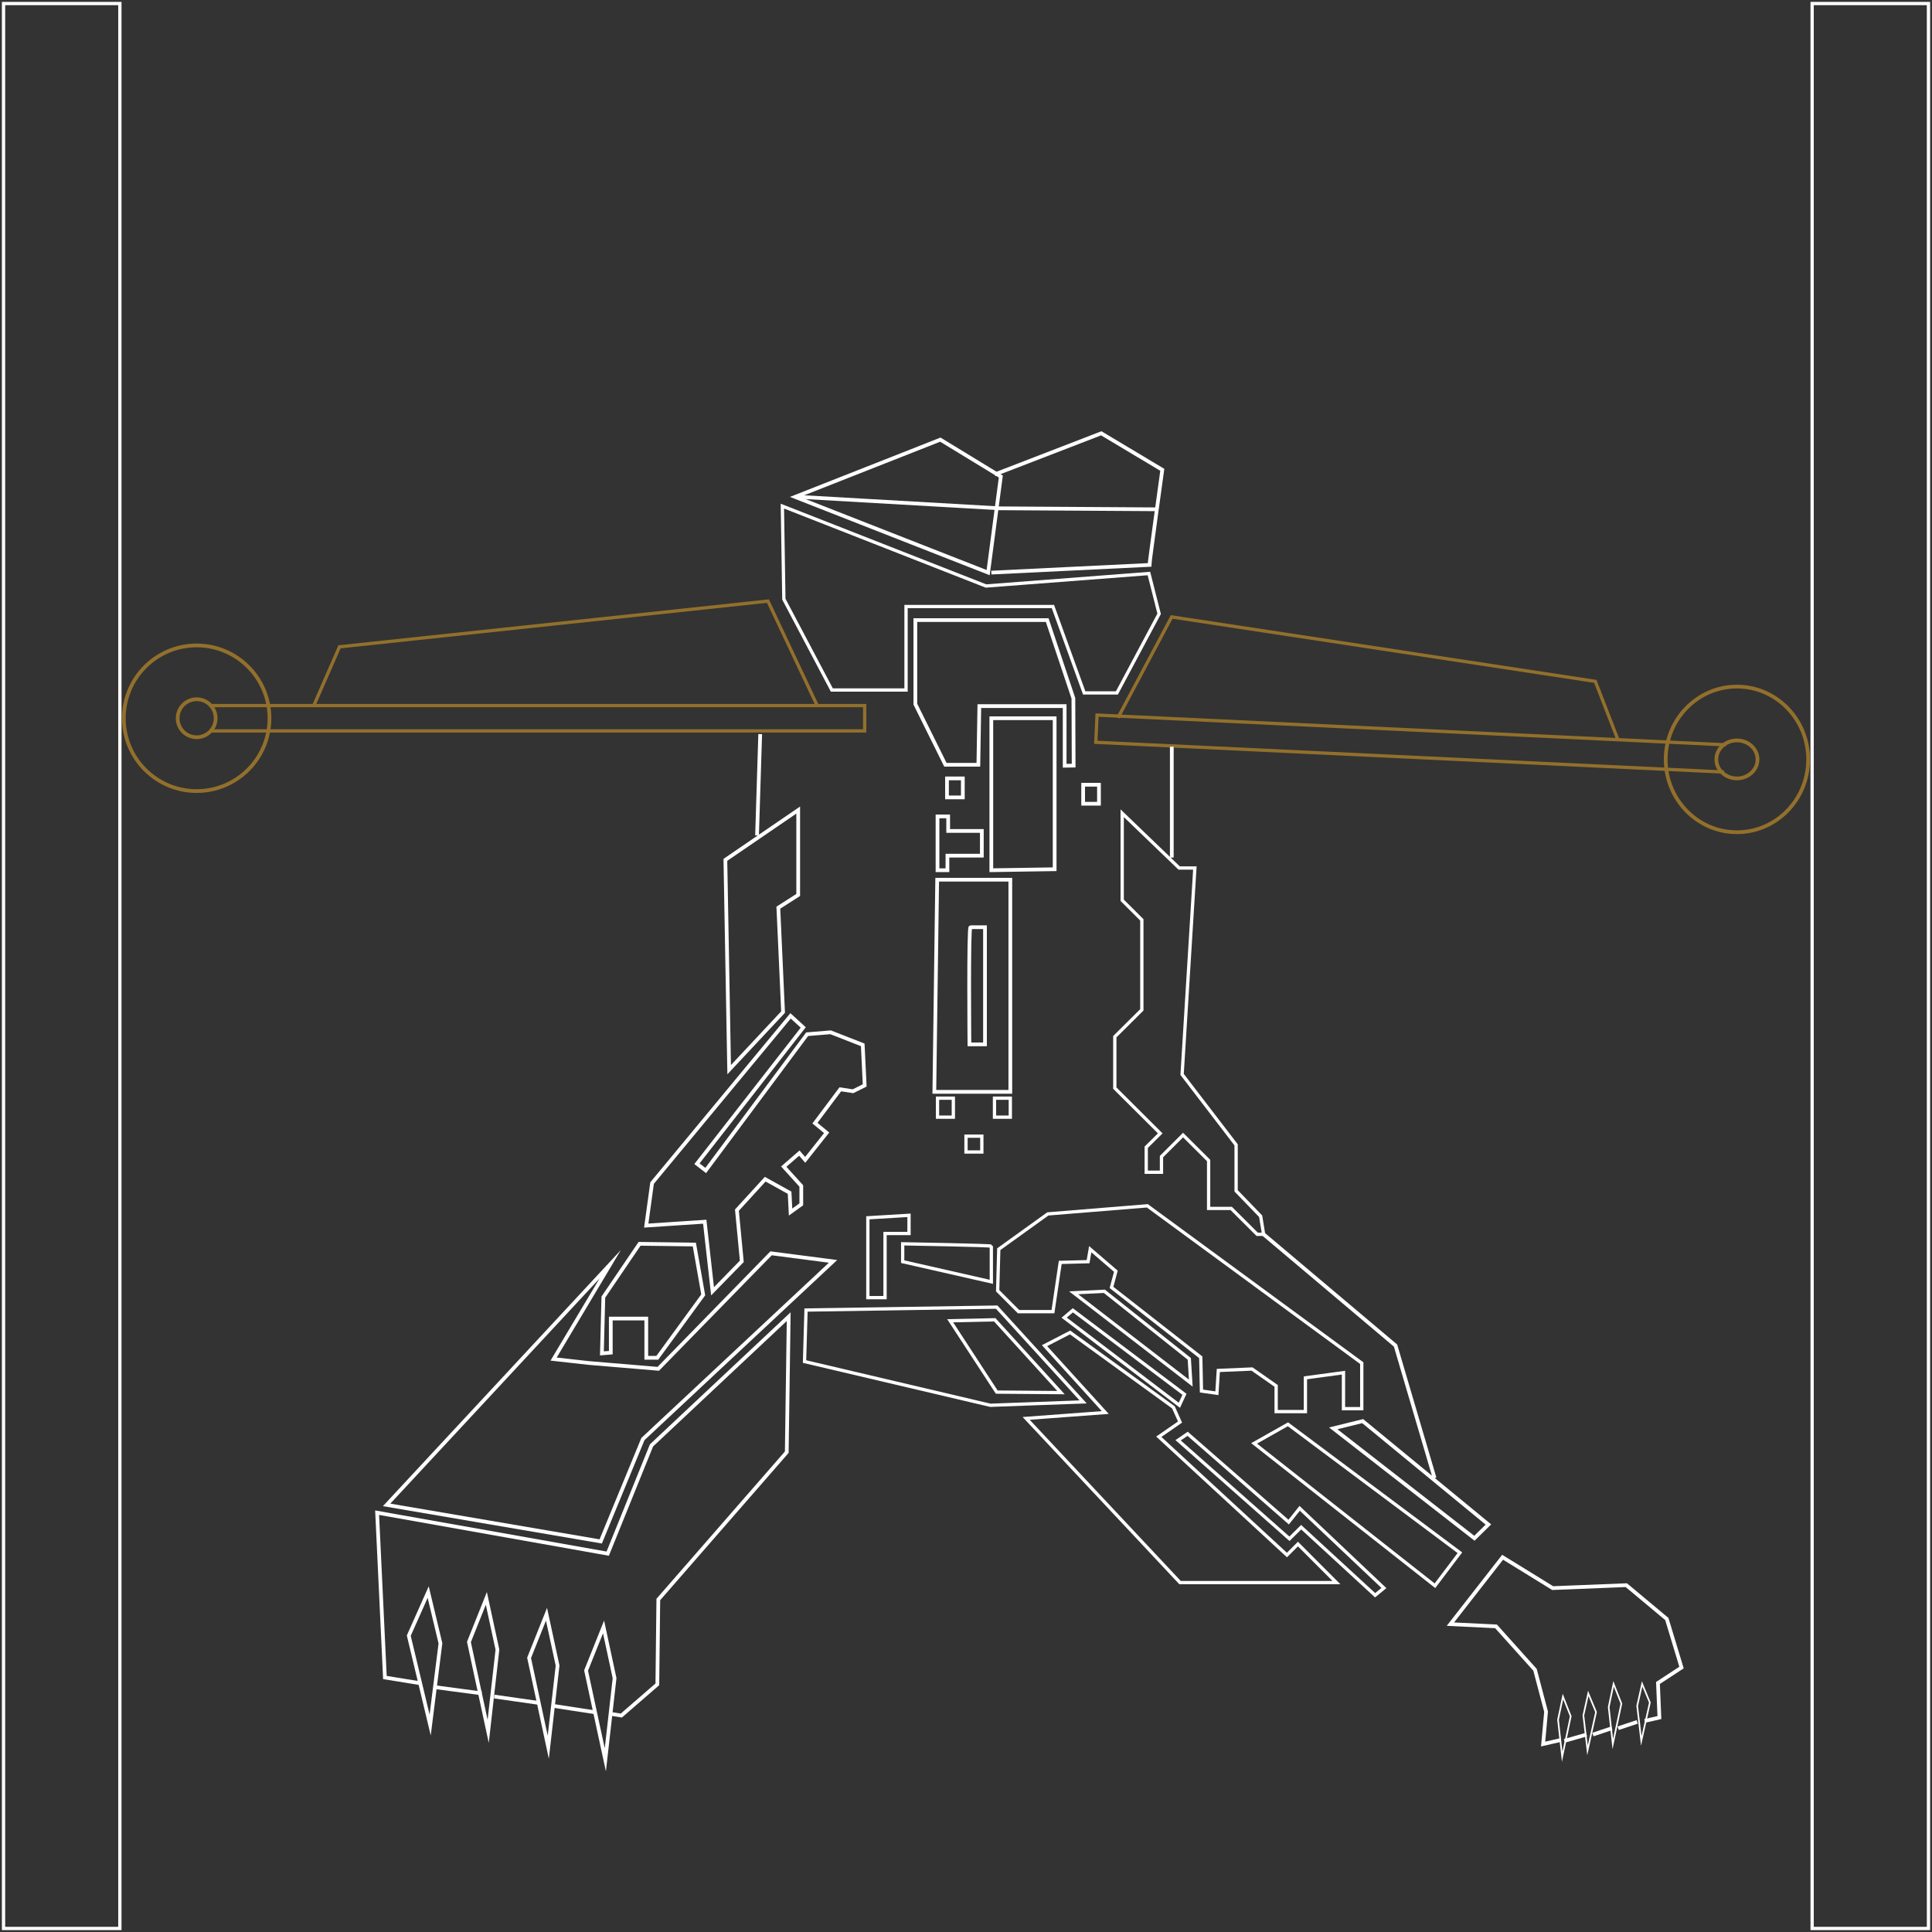 <svg width="548" height="548" viewBox="0 0 548 548" fill="none" xmlns="http://www.w3.org/2000/svg">
<rect x="0" y="0" width="548" height="548" fill="#333333" stroke="none"/>
<path d="M34 1H1V547H34V1Z" stroke="white" stroke-width="0.931" stroke-miterlimit="10"/>
<path d="M547 1H514V547H547V1Z" stroke="white" stroke-width="0.931" stroke-miterlimit="10"/>
<path d="M55.78 224.381C67.187 224.381 76.434 215.134 76.434 203.727C76.434 192.32 67.187 183.072 55.78 183.072C44.372 183.072 35.125 192.32 35.125 203.727C35.125 215.134 44.372 224.381 55.78 224.381Z" stroke="#92702C" stroke-width="1.058" stroke-miterlimit="10"/>
<path d="M55.78 209.115C58.756 209.115 61.168 206.703 61.168 203.727C61.168 200.751 58.756 198.339 55.78 198.339C52.804 198.339 50.392 200.751 50.392 203.727C50.392 206.703 52.804 209.115 55.78 209.115Z" stroke="#92702C" stroke-width="1.058" stroke-miterlimit="10"/>
<path d="M59.372 200.135H75.585H245.263V207.319H75.603H59.501" stroke="#92702C" stroke-width="0.931" stroke-miterlimit="10"/>
<path d="M89.006 200.135L96.295 183.466L217.827 170.5L231.793 200.135" stroke="#92702C" stroke-width="0.931" stroke-miterlimit="10"/>
<path d="M492.669 236.056C503.829 236.056 512.875 226.809 512.875 215.402C512.875 203.994 503.829 194.747 492.669 194.747C481.51 194.747 472.464 203.994 472.464 215.402C472.464 226.809 481.51 236.056 492.669 236.056Z" stroke="#92702C" stroke-width="1.058" stroke-miterlimit="10"/>
<path d="M492.669 220.789C495.893 220.789 498.506 218.377 498.506 215.401C498.506 212.425 495.893 210.013 492.669 210.013C489.445 210.013 486.832 212.425 486.832 215.401C486.832 218.377 489.445 220.789 492.669 220.789Z" stroke="#92702C" stroke-width="1.058" stroke-miterlimit="10"/>
<path d="M489.527 211.271L473.291 210.497L311.17 202.829L310.819 210.552L472.903 218.219L488.991 218.994H489.009" stroke="#92702C" stroke-width="0.931" stroke-miterlimit="10"/>
<path d="M317.105 203.574L332.337 174.99L452.5 193.263L458.994 210.013" stroke="#92702C" stroke-width="0.931" stroke-miterlimit="10"/>
<path d="M205.75 243.888L226.405 229.77V253.854L220.772 257.453L222.113 287.074L206.823 303.408L205.75 243.888Z" stroke="white" stroke-width="1.058" stroke-miterlimit="10"/>
<path d="M245.263 307.879L244.71 296.366L235.581 292.802L228.942 293.35L200.173 332.003L197.684 330.084L227.836 291.431L224.24 288.142L184.959 335.567L183.299 347.629L199.897 346.532L202.11 366.27L210.408 357.772L209.025 343.243L217.047 334.47L223.963 338.308L224.24 343.791L227.283 341.598V336.389L222.303 330.907L226.729 327.069L228.389 328.988L234.475 321.312L231.155 318.571L238.348 308.976L241.944 309.524L245.263 307.879Z" stroke="white" stroke-width="1.058" stroke-miterlimit="10"/>
<path d="M196.946 353.004L181.412 352.799L171.137 367.918L170.727 383.877L173.245 383.672V374.003H183.315V385.128H186.447L199.464 367.283L196.946 353.004Z" stroke="white" stroke-width="1.058" stroke-miterlimit="10"/>
<path d="M166.941 386.599L186.714 388.259L218.713 355.493L236.283 357.78L182.363 408.173L170.393 437.214L109.661 426.851L173.073 358.609L157.027 385.493L166.941 386.599Z" stroke="white" stroke-width="1.058" stroke-miterlimit="10"/>
<path d="M152.766 483.013L140.194 481.217" stroke="white" stroke-width="1.058" stroke-miterlimit="10"/>
<path d="M119.332 477.457L109.175 475.816L106.967 429.061L172.377 440.681L184.796 409.972L223.711 373.454L223.159 411.909L186.728 453.684L186.452 477.753L176.241 486.605L173.462 486.163H173.444" stroke="white" stroke-width="1.058" stroke-miterlimit="10"/>
<path d="M168.931 485.707L157.256 483.911" stroke="white" stroke-width="1.058" stroke-miterlimit="10"/>
<path d="M136.602 480.319L123.131 478.523" stroke="white" stroke-width="1.058" stroke-miterlimit="10"/>
<path d="M265.828 249.526H286.572V309.694H265.02L265.828 249.526Z" stroke="white" stroke-width="1.058" stroke-miterlimit="10"/>
<path d="M275.266 262.996H279.388V296.223H274.972C274.972 296.223 274.677 262.996 275.266 262.996Z" stroke="white" stroke-width="1.058" stroke-miterlimit="10"/>
<path d="M277.508 216.92H268.157L259.631 199.731V175.888H297.034L304.459 198.067L304.533 217.16L301.984 217.197V200.285H277.783L277.508 216.92Z" stroke="white" stroke-width="1.058" stroke-miterlimit="10"/>
<path d="M281.184 203.727H299.145V246.554L281.184 246.832V203.727Z" stroke="white" stroke-width="1.058" stroke-miterlimit="10"/>
<path d="M265.918 246.833V231.566H268.945V235.695H278.49V242.704H268.733V246.833H265.918Z" stroke="white" stroke-width="1.058" stroke-miterlimit="10"/>
<path d="M273.102 220.789H268.612V226.177H273.102V220.789Z" stroke="white" stroke-width="1.058" stroke-miterlimit="10"/>
<path d="M283.294 354.328L297.207 344.321L325.437 342.023L386.254 386.645V399.561H381.069V389.351L370.274 390.815V400.395H361.971V393.094L355.126 388.313L345.568 388.721L345.162 395.188L340.789 394.558L340.586 384.978L315.271 365.168L316.507 360.573L309.237 354.328L308.628 357.867L300.731 358.071L298.664 372.043H288.903L282.98 366.113L283.294 354.328Z" stroke="white" stroke-width="0.931" stroke-miterlimit="10"/>
<path d="M355.72 409.408L407.013 449.786L414.092 440.422L365.319 403.986L355.72 409.408Z" stroke="white" stroke-width="0.931" stroke-miterlimit="10"/>
<path d="M313.246 366.27L337.335 385.427L337.76 392.312L304.533 366.695L313.246 366.27Z" stroke="white" stroke-width="0.931" stroke-miterlimit="10"/>
<path d="M301.839 373.739L334.521 398.599L335.964 395.487L304.305 371.658L301.839 373.739Z" stroke="white" stroke-width="0.931" stroke-miterlimit="10"/>
<path d="M334.168 408.526L336.864 406.682L365.524 431.736L368.644 427.828L392.54 450.436L390.047 452.481L369.069 433.179L365.745 436.466L334.168 408.526Z" stroke="white" stroke-width="0.931" stroke-miterlimit="10"/>
<path d="M281.184 353.464V363.575L256.04 357.864V352.799C256.04 352.799 281.184 353.229 281.184 353.464Z" stroke="white" stroke-width="0.931" stroke-miterlimit="10"/>
<path d="M257.835 344.717V349.868H251.035V368.065H246.161V345.421L257.835 344.717Z" stroke="white" stroke-width="0.931" stroke-miterlimit="10"/>
<path d="M282.156 374.352L300.941 395.006L282.713 394.86L269.51 374.625L282.156 374.352Z" stroke="white" stroke-width="0.931" stroke-miterlimit="10"/>
<path d="M228.201 386.195L280.909 398.599L307.227 397.643L282.709 370.76L228.623 371.587L228.201 386.195Z" stroke="white" stroke-width="0.931" stroke-miterlimit="10"/>
<path d="M318.305 230.668V255.362L323.876 260.911V286.438L316.207 294.058V308.634L329.094 321.472L325.12 325.411V332.496H329.447V328.057L335.574 321.952L342.816 329.166V342.762H349.223L356.594 350.105H358.414L357.579 344.982L350.615 337.768V324.727L335.296 304.75L338.917 246.206H334.46L318.305 230.668Z" stroke="white" stroke-width="0.931" stroke-miterlimit="10"/>
<path d="M291.062 402.321L313.503 400.654L296.271 381.686L303.529 377.944L332.84 399.191L334.706 403.358L328.685 407.526L365.032 441.072L368.154 437.96L379.069 448.888H334.706L291.062 402.321Z" stroke="white" stroke-width="0.931" stroke-miterlimit="10"/>
<path d="M278.49 322.266H274V326.756H278.49V322.266Z" stroke="white" stroke-width="0.931" stroke-miterlimit="10"/>
<path d="M270.408 311.49H265.918V316.878H270.408V311.49Z" stroke="white" stroke-width="0.931" stroke-miterlimit="10"/>
<path d="M286.572 311.49H282.082V316.878H286.572V311.49Z" stroke="white" stroke-width="0.931" stroke-miterlimit="10"/>
<path d="M311.717 222.586H307.227V227.974H311.717V222.586Z" stroke="white" stroke-width="1.058" stroke-miterlimit="10"/>
<path d="M280.282 162.418L225.506 140.944L266.726 124.701L283.878 135.163L280.282 162.418Z" stroke="white" stroke-width="1.058" stroke-miterlimit="10"/>
<path d="M225.506 140.865L283.491 144.181L327.881 144.457" stroke="white" stroke-width="1.058" stroke-miterlimit="10"/>
<path d="M282.152 134.567L312.365 122.904L329.678 133.259C329.678 133.259 326.048 159.42 326.048 160.237L281.184 162.417" stroke="white" stroke-width="1.058" stroke-miterlimit="10"/>
<path d="M215.628 208.217L214.73 236.954" stroke="white" stroke-width="1.058" stroke-miterlimit="10"/>
<path d="M332.372 211.809V243.24" stroke="white" stroke-width="1.058" stroke-miterlimit="10"/>
<path d="M378.171 405.148L418.208 436.316L422.174 432.415L386.512 403.089L378.171 405.148Z" stroke="white" stroke-width="1.058" stroke-miterlimit="10"/>
<path d="M124.928 466.118L122.014 489.299L115.947 463.939L121.455 451.582L124.928 466.118Z" stroke="white" stroke-width="1.058" stroke-miterlimit="10"/>
<path d="M141.092 467.915L138.47 491.096L133.01 465.736L137.949 453.379L141.092 467.915Z" stroke="white" stroke-width="1.058" stroke-miterlimit="10"/>
<path d="M158.155 472.424L155.514 495.586L150.072 470.244L155.011 457.869L158.155 472.424Z" stroke="white" stroke-width="1.058" stroke-miterlimit="10"/>
<path d="M174.319 476.016L171.697 499.178L166.237 473.836L171.194 461.461L174.319 476.016Z" stroke="white" stroke-width="1.058" stroke-miterlimit="10"/>
<path d="M464.381 483.868L465.542 493.789L467.973 482.917L465.778 477.625L464.381 483.868Z" stroke="white" stroke-width="0.466" stroke-miterlimit="10"/>
<path d="M456.299 484.204L457.46 494.688L459.891 483.218L457.678 477.625L456.299 484.204Z" stroke="white" stroke-width="0.466" stroke-miterlimit="10"/>
<path d="M449.115 486.552L450.289 496.484L452.707 485.618L450.505 480.319L449.115 486.552Z" stroke="white" stroke-width="0.466" stroke-miterlimit="10"/>
<path d="M441.931 487.795L443.104 498.279L445.523 486.809L443.321 481.217L441.931 487.795Z" stroke="white" stroke-width="0.466" stroke-miterlimit="10"/>
<path d="M450.013 491.994L443.727 493.79" stroke="white" stroke-width="1.058" stroke-miterlimit="10"/>
<path d="M464.381 488.401L458.993 490.197" stroke="white" stroke-width="1.058" stroke-miterlimit="10"/>
<path d="M442.487 493.593L437.698 494.688L438.534 485.508L435.397 473.62L424.335 461.306L411.398 460.676L426.209 441.704L440.408 450.457L461.289 449.623L472.778 459.211L476.954 472.99L470.272 477.366L470.68 487.177L466.504 488.123" stroke="white" stroke-width="1.058" stroke-miterlimit="10"/>
<path d="M457.197 490.197L451.809 491.993" stroke="white" stroke-width="1.058" stroke-miterlimit="10"/>
<path d="M222.336 169.949L235.942 195.711H256.992V172.036H298.653L307.528 196.542H316.806L328.78 174.104L325.883 162.673L279.675 166.218L221.915 143.559L222.336 169.949Z" stroke="white" stroke-width="0.931" stroke-miterlimit="10"/>
<path d="M358.415 350.105L395.834 381.658L406.908 419.254" stroke="white" stroke-width="1.058" stroke-miterlimit="10"/>
</svg>
